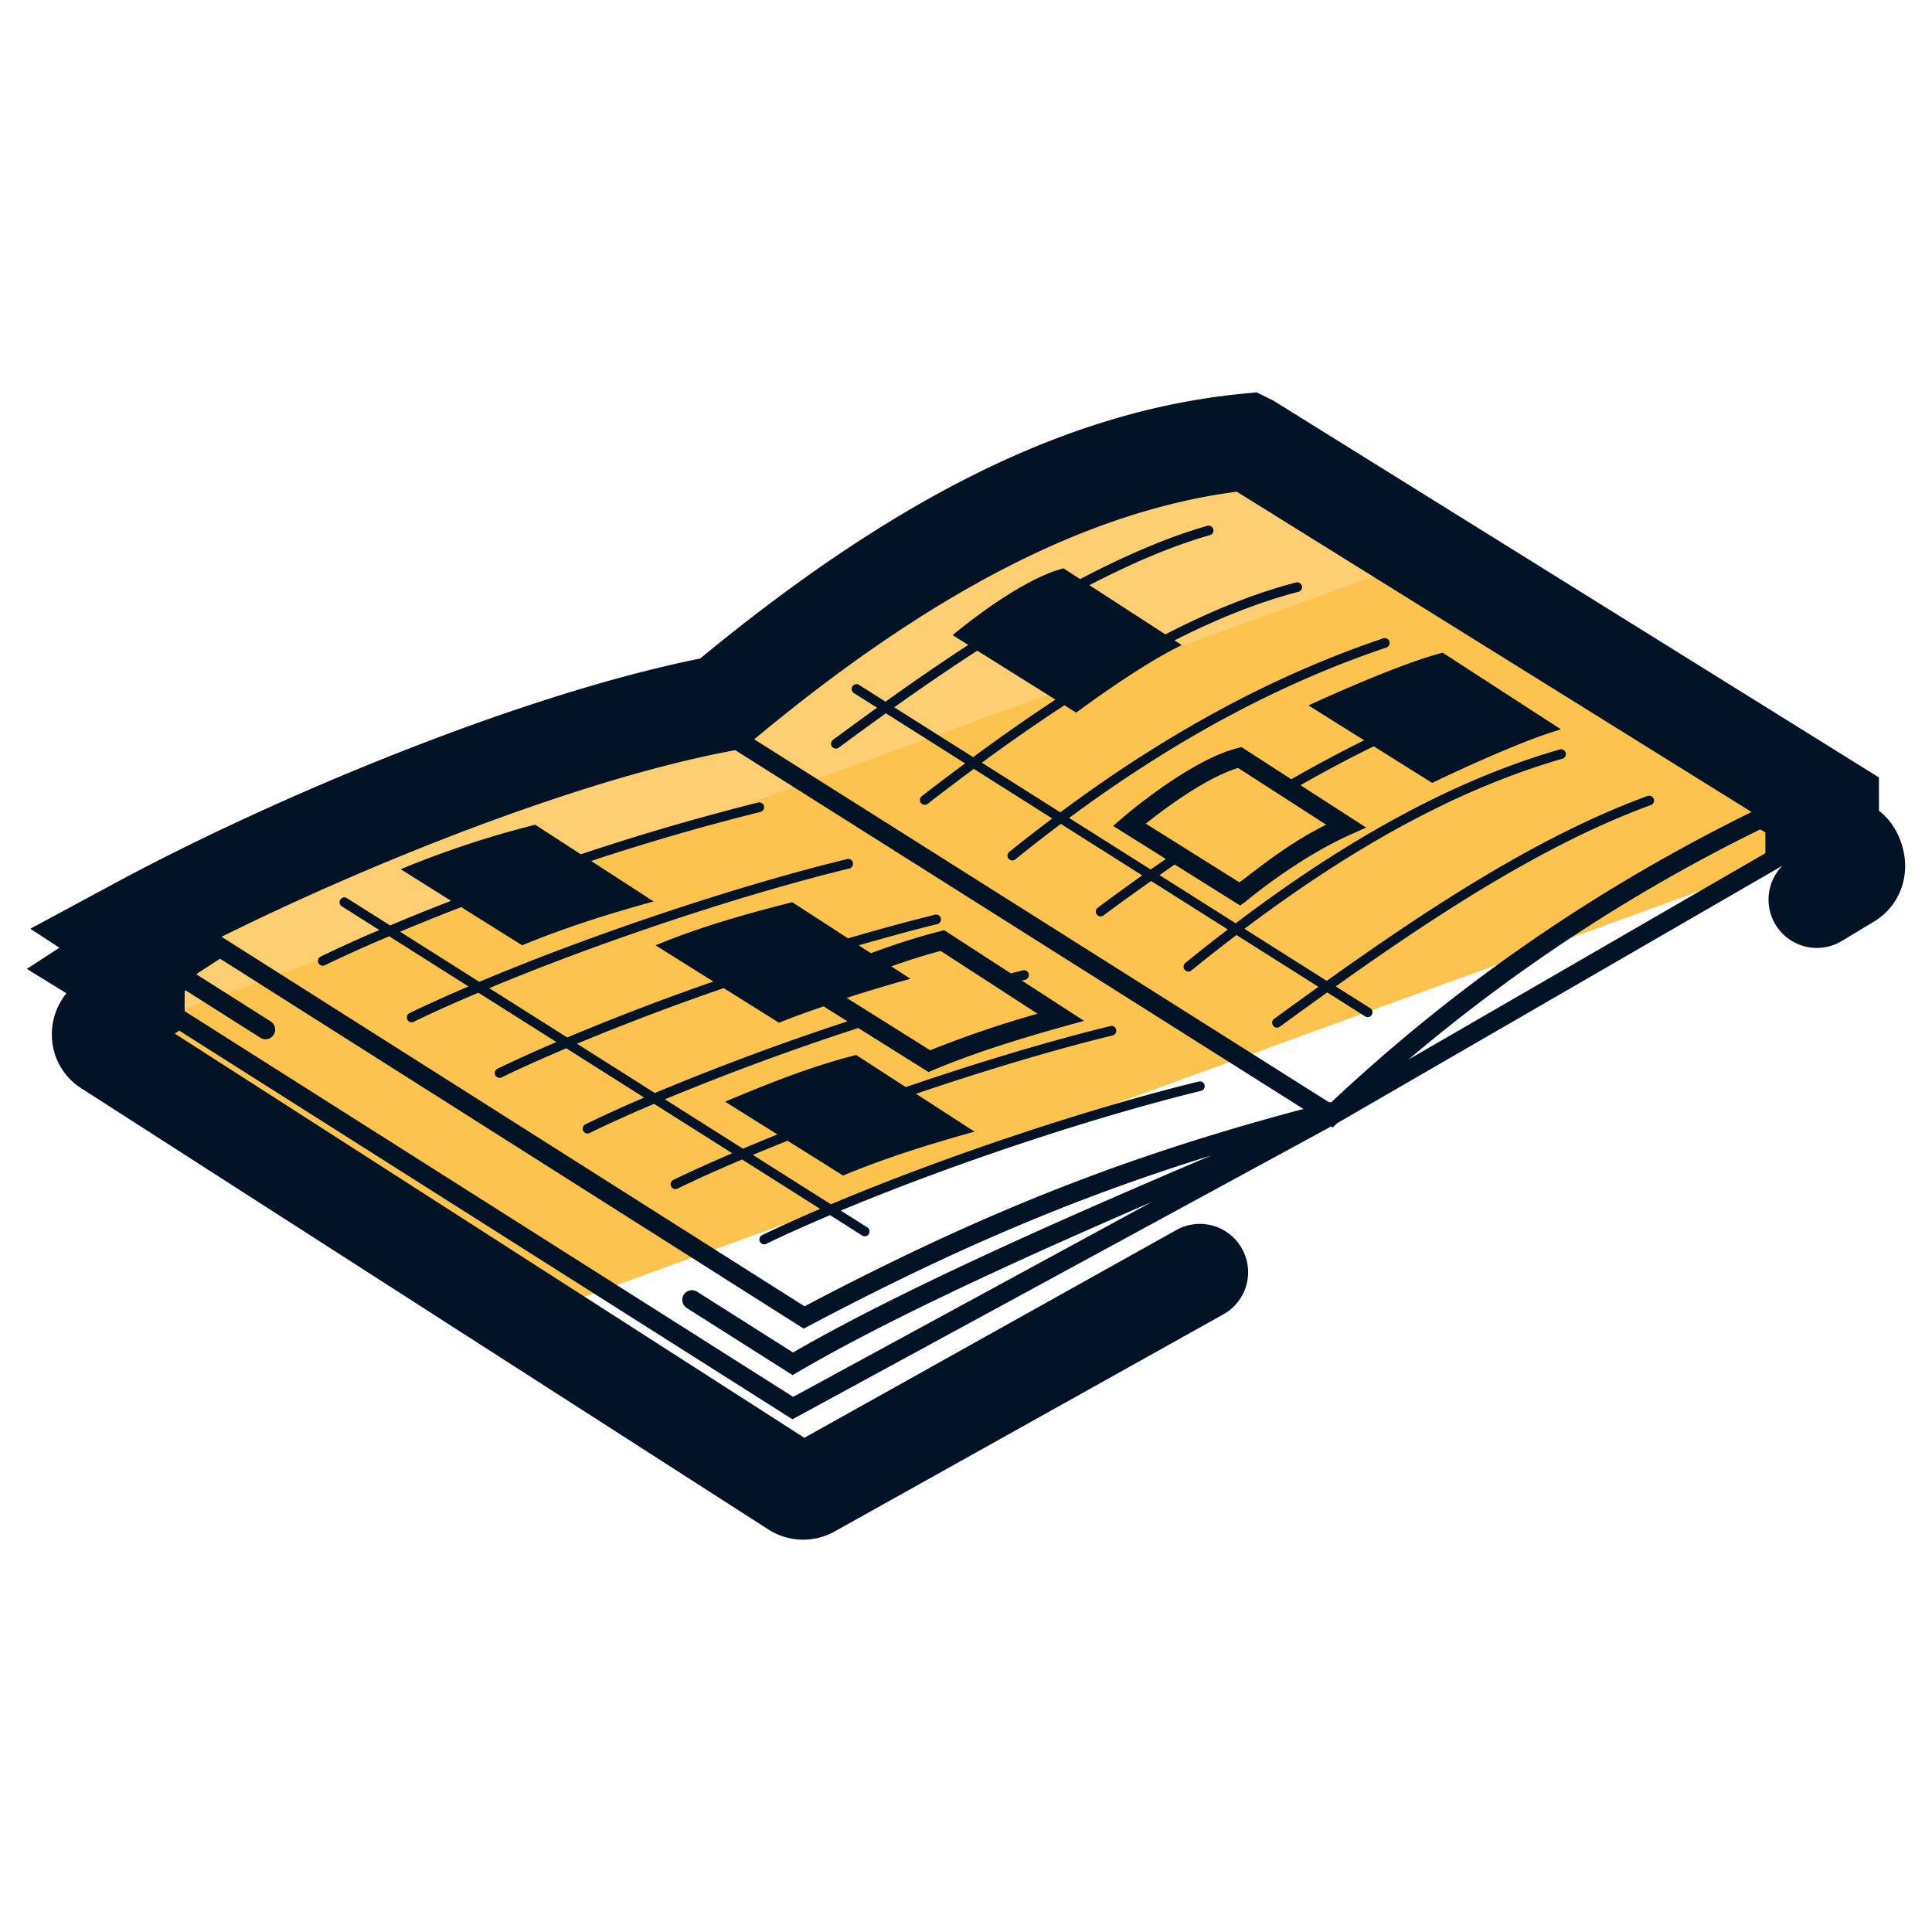 <svg xmlns="http://www.w3.org/2000/svg" version="1.0" viewBox="0 0 50 50"><path fill="#FCC34F" d="M46.847 22.019L14.674 33.726 3.86 26.88a.4.4 0 0 1-.189-.328.41.41 0 0 1 .18-.35c.153-.094.337-.215.449-.292l.004-.628-.409-.251.768-.498-.579-.377.337-.18c3.807-2.051 10.028-4.224 14.513-5.068 5.252-4.381 9.391-6.59 13.018-6.958l.076-.004 14.495 9.018-.144.148.144.144v.53l.233.148a.265.265 0 0 1 .091.085z"/><path fill="#FDCF72" d="M36.338 14.625L3.676 26.512a.396.396 0 0 1 .175-.31c.153-.094.337-.215.449-.292l.004-.628-.409-.251.768-.498-.579-.377.337-.18c3.807-2.051 10.028-4.224 14.513-5.068 5.252-4.381 9.391-6.59 13.018-6.958l.076-.004 4.31 2.679z"/><g fill="#031326"><path d="M22.312 31.975a.122.122 0 0 0 .172-.039.124.124 0 0 0-.039-.172l-.685-.434c2.803-1.171 6.456-2.398 9.322-3.098a.125.125 0 0 0 .092-.15c-.016-.067-.084-.112-.15-.092-2.932.715-6.685 1.981-9.52 3.177l-2.02-1.278c.293-.122.589-.244.899-.366l1.436.9c1.095-.458 2.273-.823 3.401-1.136l-1.513-.98c1.757-.596 3.543-1.133 5.098-1.513a.125.125 0 0 0-.058-.242c-1.616.394-3.481.959-5.306 1.582l-1.283-.831c-1.183.299-2.256.734-3.393 1.207l1.355.849c-.309.124-.601.246-.892.369l-2.021-1.278a68.25 68.25 0 0 1 5.004-1.845l1.818 1.139.12-.05c.918-.384 1.99-.742 3.371-1.126l.534-.149-1.608-1.042.085-.021a.126.126 0 0 0 .092-.151.125.125 0 0 0-.15-.092l-.313.078-1.724-1.117-.106.027c-.614.156-1.202.35-1.791.568l-.314-.204c.702-.202 1.39-.392 2.031-.549a.126.126 0 0 0 .092-.151.125.125 0 0 0-.151-.092 52.97 52.97 0 0 0-2.249.612l-1.444-.936c-1.183.299-2.401.643-3.538 1.116l1.496.937a63.757 63.757 0 0 0-3.782 1.448l-2.019-1.277c2.801-1.17 6.45-2.396 9.32-3.097a.126.126 0 0 0 .092-.151.123.123 0 0 0-.151-.092c-2.936.717-6.685 1.982-9.518 3.177l-2.051-1.298a60.048 60.048 0 0 1 1.585-.635l1.576.988c1.095-.458 2.273-.823 3.401-1.136L15.3 22.282a60.012 60.012 0 0 1 4.38-1.269.126.126 0 0 0 .092-.151.123.123 0 0 0-.151-.092 61.863 61.863 0 0 0-4.589 1.339l-1.18-.765a24.862 24.862 0 0 0-3.482 1.152l1.304.817a55.41 55.41 0 0 0-1.578.637l-1.117-.706a.124.124 0 0 0-.172.039.124.124 0 0 0 .039.172l.97.614a35.02 35.02 0 0 0-1.524.69.125.125 0 0 0 .11.224 35.312 35.312 0 0 1 1.671-.752l2.051 1.298c-.547.235-1.069.467-1.524.69a.125.125 0 0 0-.058.167.123.123 0 0 0 .167.057c.496-.243 1.07-.496 1.672-.752l2.019 1.277a35.64 35.64 0 0 0-1.525.69.125.125 0 0 0-.058.167.123.123 0 0 0 .167.057c.496-.243 1.07-.496 1.672-.752l2.015 1.275a34.64 34.64 0 0 0-1.52.692.125.125 0 0 0-.058.167.123.123 0 0 0 .167.057c.492-.24 1.057-.494 1.668-.754l2.022 1.279c-.546.235-1.068.467-1.524.69a.125.125 0 0 0-.058.167.123.123 0 0 0 .167.057 36.359 36.359 0 0 1 1.671-.752l2.02 1.278c-.539.231-1.053.46-1.503.68a.125.125 0 0 0-.058.167.123.123 0 0 0 .167.057c.491-.239 1.057-.49 1.651-.742l.829.527zm2.032-7.365l2.508 1.625a27.22 27.22 0 0 0-2.778.946l-2.162-1.355c.552-.18 1.107-.344 1.651-.495l-.497-.322c.421-.147.843-.285 1.278-.399zm-9.412 2.401a65.7 65.7 0 0 1 3.798-1.439l1.431.897c.374-.156.765-.289 1.153-.425l.619.388a68.005 68.005 0 0 0-4.986 1.855l-2.015-1.276zm27.703-6.41c-2.773 1.014-5.594 2.853-8.299 4.784l-2.129-1.347c2.923-2.205 5.628-3.653 8.227-4.402.066-.019.105-.088.086-.155s-.095-.105-.154-.085c-2.653.765-5.408 2.242-8.386 4.499l-1.971-1.247c.131-.092.263-.185.393-.274l1.694 1.061.136-.099c.015-.01 1.281-1.088 2.706-1.731l.418-.188-1.699-1.096a33.669 33.669 0 0 1 1.896-1.007l1.511.947s2.209-1.071 3.336-1.384l-3.063-1.985c-1.183.299-3.474 1.364-3.474 1.364l1.442.903c-.616.305-1.243.638-1.886 1.008l-1.289-.832-.106.027c-1.227.31-2.89 1.731-2.96 1.792l-.257.221 1.365.855-.392.273-2.111-1.335c2.733-2.022 5.435-3.475 8.219-4.413a.126.126 0 0 0-.08-.238c-2.836.956-5.586 2.438-8.367 4.506l-2.031-1.285a47.23 47.23 0 0 1 2.137-1.486l.305.191s1.645-1.231 2.733-1.748l-.188-.122c1.148-.582 2.209-.998 3.206-1.257a.125.125 0 0 0 .09-.152.127.127 0 0 0-.152-.09c-1.049.272-2.17.72-3.382 1.344l-1.965-1.274c1.058-.547 2.11-1.007 3.111-1.293a.125.125 0 1 0-.068-.24c-1.058.302-2.169.793-3.284 1.376l-.429-.278c-1.183.299-2.87 1.728-2.87 1.728l.405.254c-.738.48-1.454.976-2.142 1.468l-.685-.434a.125.125 0 0 0-.172.039.124.124 0 0 0 .039.172l.599.379c-.391.282-.773.561-1.14.832a.125.125 0 0 0 .075.226.126.126 0 0 0 .074-.024c.391-.29.801-.588 1.22-.889l2.049 1.296c-.367.274-.736.55-1.12.849a.124.124 0 0 0 .077.223.13.13 0 0 0 .077-.026c.408-.318.802-.614 1.192-.904l2.029 1.284c-.369.279-.739.565-1.11.864a.126.126 0 0 0-.02.176c.025.03.062.046.098.046a.12.12 0 0 0 .078-.028 40.54 40.54 0 0 1 1.178-.917l2.106 1.332c-.373.265-.751.538-1.144.831a.125.125 0 1 0 .149.2c.422-.314.826-.604 1.225-.886l1.985 1.255a43.11 43.11 0 0 0-1.099.866.125.125 0 1 0 .158.194c.393-.32.78-.623 1.165-.917l2.121 1.341c-.385.276-.767.553-1.147.83a.123.123 0 0 0-.027.174.123.123 0 0 0 .174.028c.406-.296.816-.592 1.228-.887l.981.62c.021.014.043.02.066.02a.123.123 0 0 0 .105-.059.124.124 0 0 0-.039-.172l-.893-.565c2.666-1.898 5.44-3.7 8.157-4.694a.125.125 0 0 0 .074-.16c-.03-.064-.099-.098-.165-.073zm-10.593-.726l2.28 1.468c-1.062.525-1.9 1.248-2.247 1.491l-2.422-1.518c.488-.39 1.559-1.19 2.389-1.441zm-8.899-1.57c.692-.493 1.41-.987 2.149-1.466l2.023 1.267c-.682.451-1.387.939-2.13 1.489l-2.042-1.29z"/><path d="M48.628 20.982l-.001-.862-15.668-9.75-.44-.217-.424.043c-4.402.443-8.85 2.621-13.975 6.847-4.79.966-11.159 3.663-15.131 5.805L.784 24.036l.754.491-.844.548 1.026.631a1.672 1.672 0 0 0-.377 1.099 1.64 1.64 0 0 0 .771 1.367l17.769 11.409a1.669 1.669 0 0 0 1.72.052l10.058-5.618a1.248 1.248 0 0 0 .481-1.7 1.247 1.247 0 0 0-1.7-.481l-9.626 5.376L4.524 26.75l.115-.078 15.745 9.98.124.079 13.941-7.578.041.026.119-.113 11.52-6.662a1.251 1.251 0 0 0 1.529 1.954l.814-.491c.506-.293.817-.817.833-1.411.011-.54-.232-1.137-.677-1.474zM5.734 24.244c3.974-1.973 9.341-4.086 13.169-4.806l.125-.024L33.733 28.7c-4.622 1.227-8.32 2.688-12.912 5.107L5.734 24.244zm28.663 4.278l-.006.002-12.853-8.116-2.019-1.275c4.576-3.807 8.643-5.906 12.489-6.408l13.322 8.289c-4.06 2.003-7.629 4.466-10.881 7.517-.018-.001-.034-.013-.052-.009zm-29.62-2.354l.003-.524.022-.015 1.935 1.227a.248.248 0 0 0 .345-.077.25.25 0 0 0-.077-.345l-1.928-1.222.618-.401 14.982 9.496.123.078.128-.068c3.75-1.982 6.89-3.32 10.414-4.412-4.053 1.722-8.132 3.541-10.818 5.097l-2.479-1.57a.25.25 0 1 0-.268.422l2.736 1.734.131-.077c2.284-1.339 5.657-2.888 9.163-4.404l-9.28 5.044-15.75-9.983zm40.912-4.088l-9.237 5.341a43.968 43.968 0 0 1 9.1-5.955l.136.074v.54z"/></g></svg>